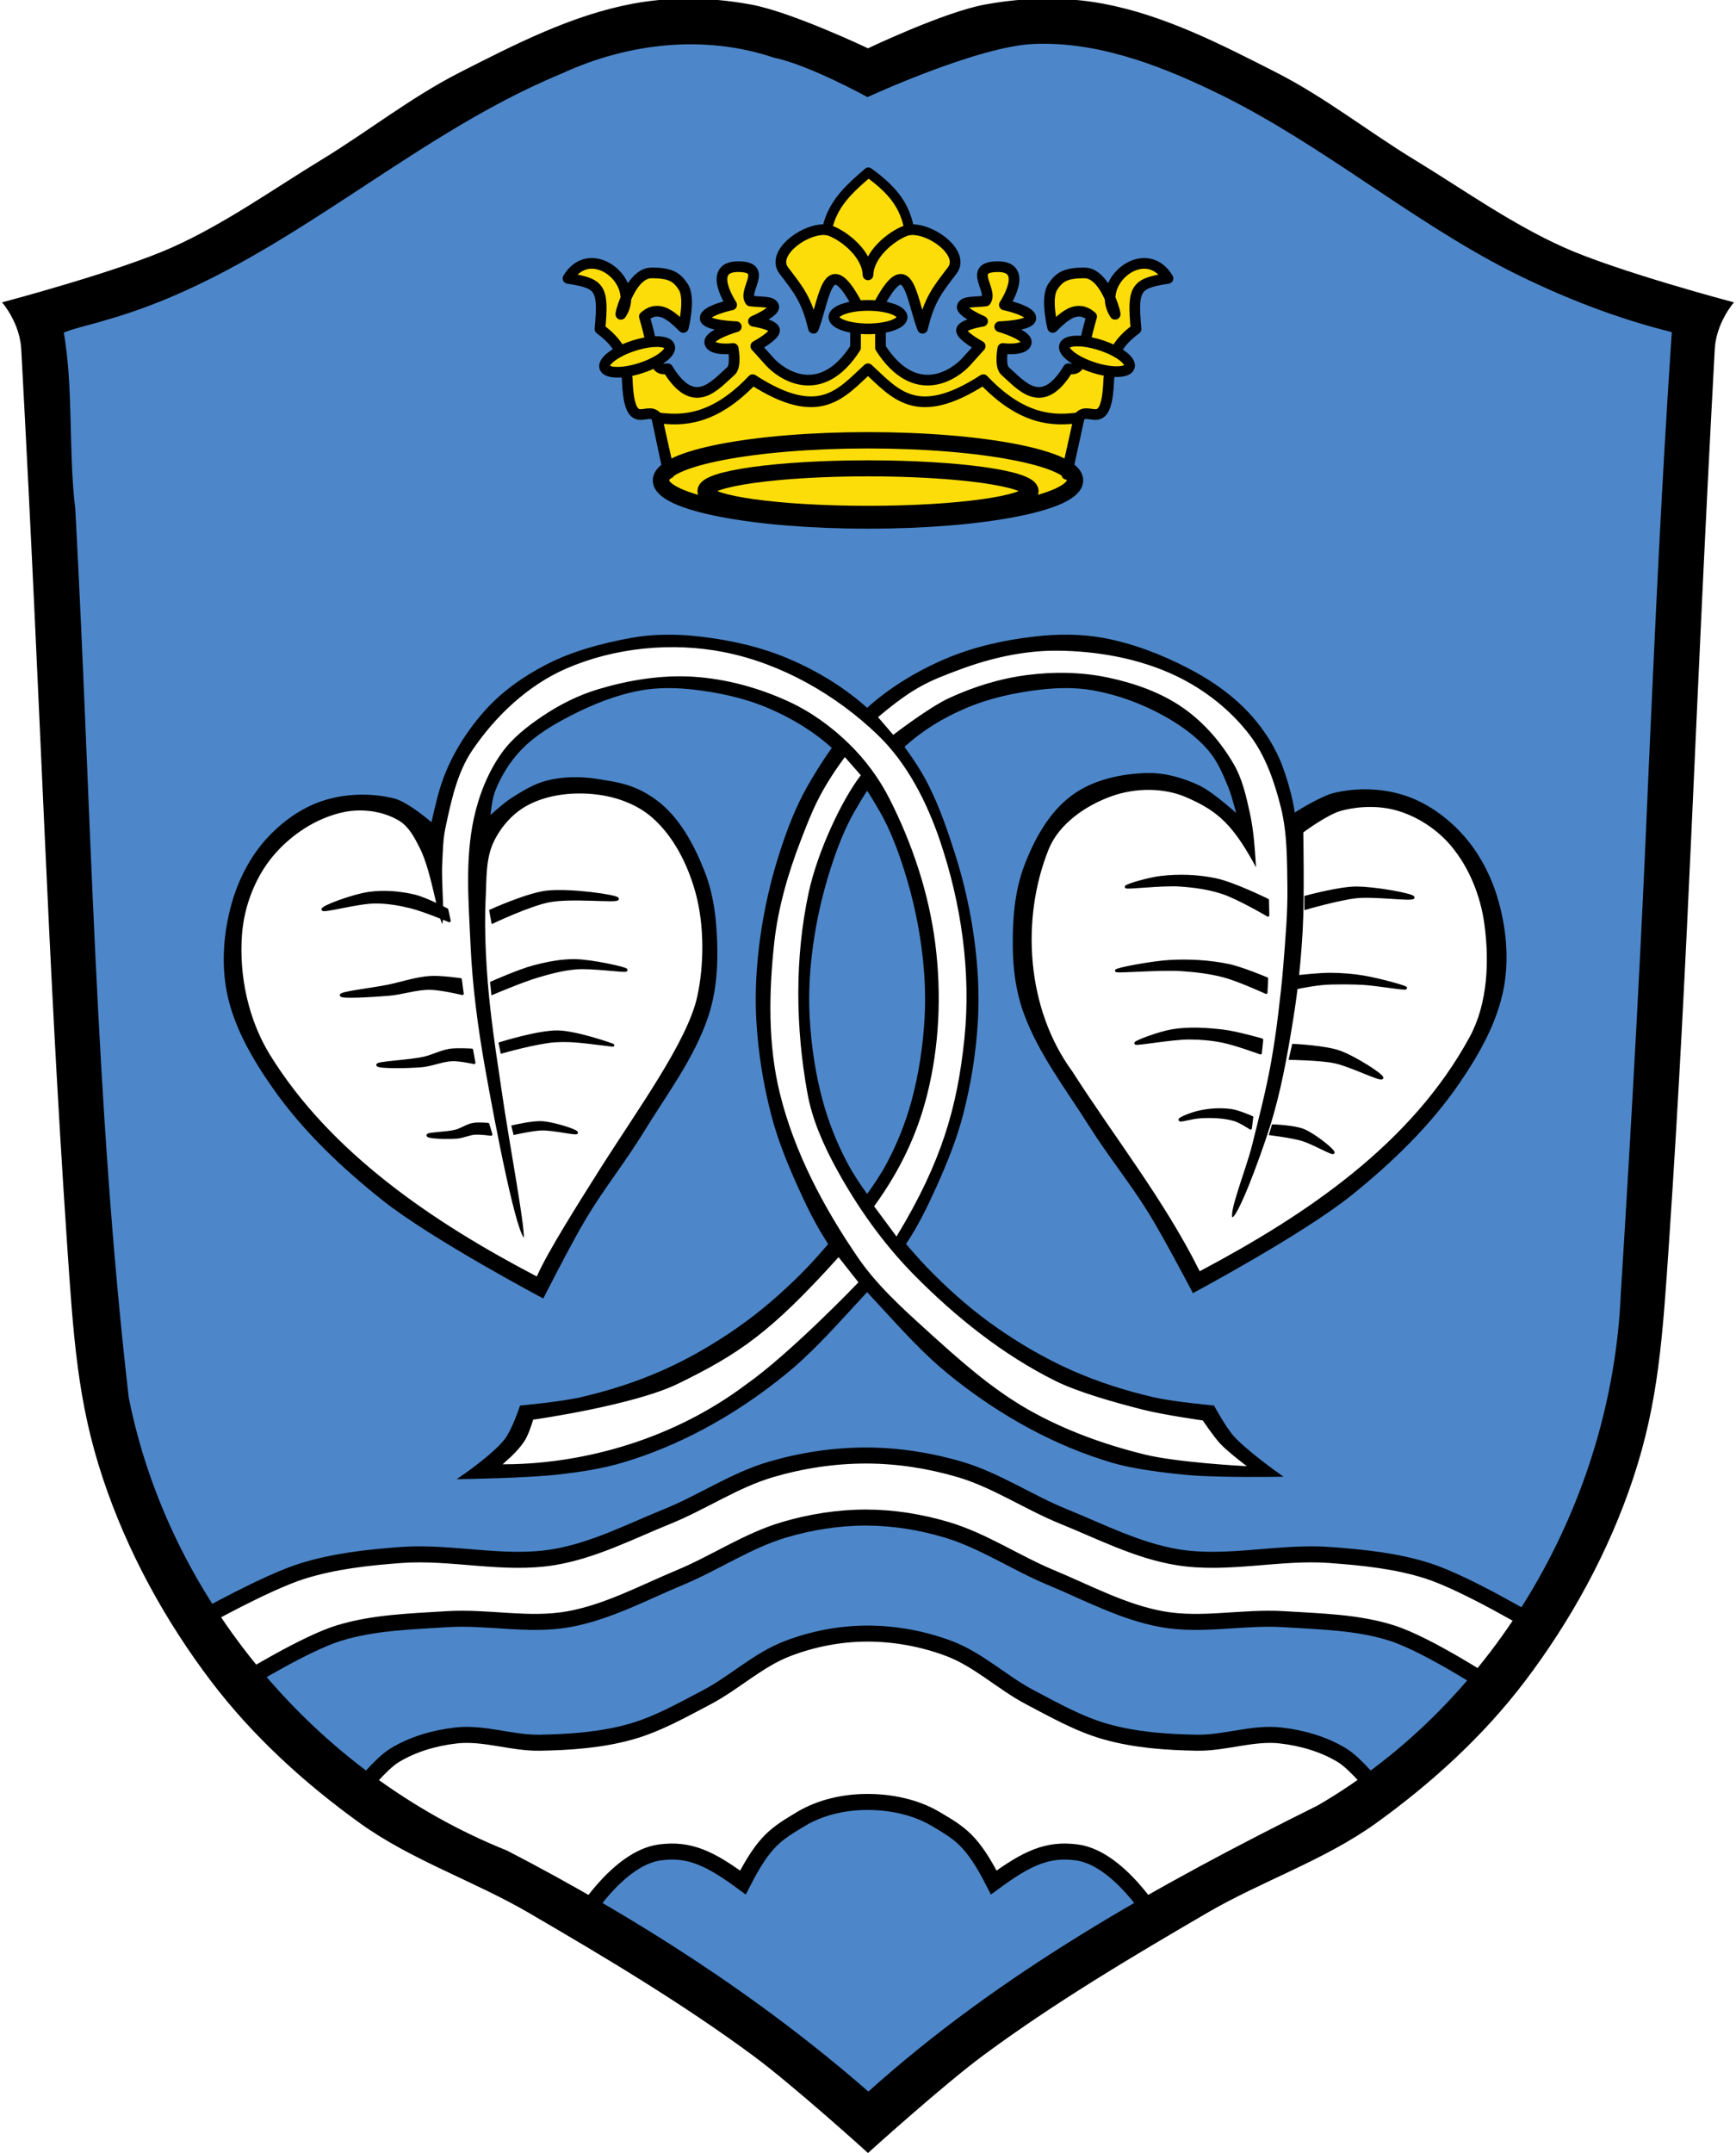 <?xml version="1.0" encoding="UTF-8" standalone="no"?>
<svg
   xmlns:dc="http://purl.org/dc/elements/1.1/"
   xmlns:cc="http://creativecommons.org/ns#"
   xmlns:rdf="http://www.w3.org/1999/02/22-rdf-syntax-ns#"
   xmlns:svg="http://www.w3.org/2000/svg"
   xmlns="http://www.w3.org/2000/svg"
   xmlns:xlink="http://www.w3.org/1999/xlink"
   width="650"
   height="806"
   id="svg21373"
   version="1.1">
  <defs
     id="defs21375" />
  <use
     transform="matrix(0.55,0,0,0.55,1015.243,-50.909)"
     xlink:href="#1"
     id="use87"
     x="0"
     y="0"
     width="100%"
     height="100%" />
  <use
     transform="matrix(0.55,0,0,0.55,1058.653,-50.909)"
     xlink:href="#1"
     id="use89"
     x="0"
     y="0"
     width="100%"
     height="100%" />
  <use
     transform="matrix(0.55,0,0,0.55,972.983,-47.382)"
     xlink:href="#1"
     id="use91"
     x="0"
     y="0"
     width="100%"
     height="100%" />
  <use
     transform="matrix(0.55,0,0,0.55,1100.913,-47.382)"
     xlink:href="#1"
     id="use93"
     x="0"
     y="0"
     width="100%"
     height="100%" />
  <g
     id="g4302">
    <path
       style="display:inline;fill:#4d87ca;stroke:#4d87ca;stroke-width:1;stroke-linecap:round;stroke-linejoin:miter;stroke-miterlimit:4;stroke-dasharray:none;stroke-opacity:1"
       d="m 389.792,13.889 c -20.953,0.838 -40.528,9.83 -59.716,17.476 -2.958,1.528 -5.873,3.268 -8.671,0.284 C 296.935,18.68 268.582,10.491 240.801,15.586 214.865,20.129 191.372,33.097 168.829,46.129 124.798,72.607 83.714,106.487 33.018,119.153 c -3.981,1.041 -7.964,2.135 -11.748,3.774 4.119,24.298 2.115,49.195 4.905,73.763 5.901,109.598 6.996,219.638 20.091,328.712 15.674,75.879 71.813,141.455 143.595,170.125 48.347,25.121 94.468,54.789 135.465,90.805 50.265,-45.745 110.589,-78.892 171.125,-109.246 68.423,-40.554 111.39,-118.378 113.366,-197.434 6.894,-103.044 10.276,-206.293 15.948,-309.39 0.909,-15.956 1.909,-31.907 2.995,-47.852 C 588.701,113.02 551.981,93.123 518.269,69.763 484.401,47.168 449.273,23.519 408.651,15.502 402.43,14.404 396.112,13.813 389.792,13.889 Z"
       id="path3873-8-4-4-2-4" />
    <g
       style="display:inline"
       id="layer5"
       transform="translate(-0.474,0)">
      <path
         id="path4739-3"
         d="m 355.014,572.721 c 13.657,4.085 25.715,12.343 38.876,17.819 13.691,5.696 27.063,12.975 41.655,15.621 14.974,2.715 30.468,-0.973 45.655,0 13.566,0.869 27.497,1.076 40.448,5.206 13.256,4.227 36.842,19.621 36.842,19.621 l 16.82,-22.827 c 0,0 -25.845,-15.432 -40.045,-20.022 -11.84,-3.827 -24.434,-5.089 -36.844,-6.007 -19.04,-1.408 -38.438,3.939 -57.271,0.801 -14.828,-2.471 -28.519,-9.572 -42.451,-15.218 -13.178,-5.341 -25.21,-13.6 -38.849,-17.621 -11.311,-3.335 -23.2,-5.187 -34.993,-5.204 -12.028,-0.018 -24.165,1.819 -35.707,5.204 -13.645,4.002 -25.67,12.281 -38.849,17.621 -13.932,5.646 -27.623,12.747 -42.451,15.218 -18.832,3.138 -38.231,-2.209 -57.271,-0.801 -12.41,0.918 -24.964,2.306 -36.844,6.007 -13.398,4.174 -38.045,18.022 -38.045,18.022 l 16.82,22.827 c 0,0 22.401,-13.798 34.842,-17.621 12.994,-3.993 26.882,-4.337 40.448,-5.206 15.187,-0.973 30.681,2.715 45.655,0 14.591,-2.646 27.963,-9.925 41.655,-15.621 13.161,-5.476 25.212,-13.758 38.876,-17.819 9.973,-2.964 20.467,-4.621 30.872,-4.603 10.169,0.018 20.415,1.689 30.157,4.603 z"
         style="fill:#ffffff;fill-rule:evenodd;stroke:#000000;stroke-width:6;stroke-linecap:butt;stroke-linejoin:miter;stroke-miterlimit:4;stroke-dasharray:none;stroke-opacity:1" />
      <path
         id="path4756"
         d="m 300.393,680.95 c -9.2,5.549 -13.672,7.979 -21.748,23.787 -12.321,-9.045 -20.033,-12.779 -31.175,-11.254 -15.889,2.175 -29.597,25.338 -29.597,25.338 l -82.628,-48.745 c 0,0 7.721,-9.736 12.913,-12.913 6.905,-4.226 15.063,-6.562 23.107,-7.476 10.393,-1.18 20.804,2.889 31.263,2.718 11.407,-0.186 22.993,-1.011 33.981,-4.078 10.059,-2.807 19.298,-8.058 28.544,-12.913 10.446,-5.485 19.299,-14.052 30.321,-18.262 9.345,-3.57 19.481,-5.556 29.485,-5.601 10.492,-0.046 21.157,1.9 30.975,5.601 11.04,4.162 19.874,12.778 30.321,18.262 9.246,4.854 18.485,10.106 28.544,12.913 10.988,3.066 22.574,3.891 33.981,4.078 10.459,0.171 20.869,-3.899 31.263,-2.718 8.044,0.913 16.202,3.25 23.107,7.476 5.192,3.177 12.913,12.913 12.913,12.913 l -82.628,48.745 c 0,0 -13.709,-23.163 -29.597,-25.338 -11.142,-1.525 -18.854,2.21 -31.175,11.254 -8.076,-15.808 -12.506,-18.308 -21.748,-23.787 -7.681,-4.553 -17.09,-6.436 -26.019,-6.368 -8.406,0.064 -17.203,2.027 -24.402,6.368 z"
         style="fill:#ffffff;fill-rule:evenodd;stroke:#000000;stroke-width:6;stroke-linecap:round;stroke-linejoin:miter;stroke-miterlimit:4;stroke-dasharray:none;stroke-opacity:1" />
      <path
         id="path4775-0-4"
         d="m 249.527,238.113 c -4.284,0.059 -8.557,0.43 -12.748,1.199 -10.938,2.009 -21.835,4.903 -31.67,9.982 -8.589,4.436 -16.745,10.24 -23.12,17.508 -7.307,8.331 -13.281,18.229 -16.441,28.893 -1.281,4.287 -3.22,13.031 -3.22,13.031 0,0 -9.085,-8.046 -14.506,-9.364 -8.495,-2.065 -17.895,-1.83 -26.213,0.859 -8.052,2.603 -15.38,7.902 -21.055,14.18 -6.102,6.751 -10.449,15.299 -12.893,24.064 -2.966,10.639 -3.898,22.261 -1.719,33.088 2.604,12.938 9.607,24.866 17.189,35.668 11.173,15.918 25.607,29.569 40.822,41.682 18.259,14.535 59.73,36.527 59.73,36.527 0,0 10.133,-20.033 15.9,-29.652 6.639,-11.073 14.746,-21.216 21.486,-32.229 8.57,-14.002 18.802,-27.42 24.062,-42.971 2.597,-7.676 3.496,-15.962 3.439,-24.064 -0.071,-10.15 -1.005,-20.638 -4.729,-30.08 -3.935,-9.979 -9.379,-20.324 -18.047,-26.643 -7.839,-5.714 -14.273,-6.538 -21.932,-7.72 -6.061,-0.935 -12.439,-0.896 -18.389,0.593 -4.83,1.209 -9.214,3.906 -13.395,6.609 -3.122,2.018 -8.607,7.094 -8.607,7.094 0.34,-2.468 0.67,-7.183 1.977,-10.495 2.249,-5.699 5.603,-11.102 9.85,-15.517 5.265,-5.472 11.993,-9.47 18.746,-12.941 8.242,-4.237 17.043,-7.747 26.158,-9.416 6.555,-1.2 13.369,-1.089 19.99,-0.334 9.645,1.099 19.338,3.208 28.264,7.025 8.742,3.738 17.122,8.79 24.127,15.221 -3.323,4.589 -6.339,9.421 -9.145,14.303 -4.587,7.981 -7.884,16.697 -10.688,25.465 -3.344,10.458 -5.78,21.251 -7.24,32.133 -1.333,9.928 -1.917,20.018 -1.359,30.02 0.669,12.006 2.587,23.997 5.627,35.631 2.374,9.083 5.93,17.849 9.779,26.412 3.385,7.531 7.032,15.015 11.633,21.871 -3.4,4.039 -6.935,7.961 -10.67,11.684 -7.209,7.186 -14.955,13.908 -23.289,19.752 -8.907,6.245 -18.391,11.778 -28.328,16.203 -9.892,4.404 -20.305,7.72 -30.854,10.164 -7.371,1.708 -22.484,3.104 -22.484,3.104 0,0 -2.886,8.679 -5.596,12.263 -4.444,5.877 -16.847,14.309 -16.847,14.309 0,0 24.565,-0.343 36.746,-1.758 7.888,-0.916 15.809,-2.095 23.424,-4.348 10.53,-3.115 20.764,-7.397 30.447,-12.574 10.959,-5.86 21.356,-12.882 30.973,-20.754 8.714,-7.133 16.343,-15.521 23.98,-23.797 2.15,-2.33 4.315,-4.658 6.455,-7.008 2.141,2.35 4.305,4.678 6.455,7.008 7.637,8.276 15.266,16.664 23.98,23.797 9.617,7.872 20.013,14.894 30.973,20.754 9.684,5.178 19.919,9.46 30.449,12.574 7.615,2.252 18.908,3.737 28.489,4.595 11.298,1.012 34.022,0.637 34.022,0.637 0,0 -12.492,-8.801 -17.527,-14.458 -2.965,-3.332 -7.258,-11.24 -7.258,-11.24 0,0 -15.116,-1.396 -22.486,-3.104 -10.549,-2.444 -20.962,-5.76 -30.854,-10.164 -9.938,-4.425 -19.419,-9.958 -28.326,-16.203 -8.335,-5.844 -16.08,-12.566 -23.289,-19.752 -3.735,-3.722 -7.27,-7.644 -10.67,-11.684 4.601,-6.856 8.247,-14.34 11.633,-21.871 3.849,-8.563 7.406,-17.329 9.779,-26.412 3.04,-11.633 4.958,-23.625 5.627,-35.631 0.558,-10.001 -0.027,-20.092 -1.359,-30.02 -1.461,-10.882 -3.896,-21.675 -7.24,-32.133 -2.804,-8.768 -5.801,-17.465 -9.92,-25.657 -2.566,-5.104 -5.821,-9.906 -9.145,-14.495 7.005,-6.431 14.617,-11.098 23.359,-14.837 8.926,-3.817 18.618,-5.926 28.264,-7.025 6.621,-0.755 13.435,-0.866 19.99,0.334 9.116,1.669 18.041,4.944 26.158,9.416 6.361,3.505 12.502,7.84 17.191,13.386 3.359,3.973 5.423,8.929 7.406,13.74 1.5,3.64 3.35,11.325 3.35,11.325 0,0 -9.293,-8.725 -14.965,-11.399 -6.036,-2.846 -12.821,-4.764 -19.491,-4.57 -9.564,0.278 -19.8,2.51 -27.52,8.164 -8.564,6.272 -14.088,16.395 -17.847,26.374 -3.557,9.442 -4.305,19.931 -4.197,30.08 0.086,8.103 1.132,16.389 3.863,24.064 5.535,15.551 16.003,28.968 24.82,42.971 6.934,11.012 15.22,21.155 22.055,32.229 5.936,9.618 16.422,29.652 16.422,29.652 0,0 41.085,-21.992 59.088,-36.527 15.002,-12.112 29.195,-25.764 40.088,-41.682 7.392,-10.802 14.185,-22.73 16.561,-35.668 1.988,-10.827 0.85,-22.449 -2.303,-33.088 -2.598,-8.766 -7.095,-17.314 -13.316,-24.064 -5.785,-6.278 -13.207,-11.576 -21.305,-14.18 -8.366,-2.69 -17.77,-2.924 -26.229,-0.859 -3.912,0.955 -12.129,5.653 -15.048,7.705 -0.57,-5.139 -3.286,-15.889 -6.854,-23.077 -3.14,-6.324 -7.482,-12.141 -12.529,-17.079 -5.977,-5.847 -13.117,-10.552 -20.545,-14.39 -9.881,-5.104 -20.485,-9.202 -31.424,-11.211 -8.382,-1.539 -17.093,-1.484 -25.561,-0.525 -11.479,1.3 -23.002,3.877 -33.613,8.443 -10.569,4.548 -20.678,10.69 -29.201,18.426 -8.524,-7.735 -18.631,-13.878 -29.199,-18.426 -10.612,-4.566 -22.134,-7.143 -33.613,-8.443 -4.234,-0.48 -8.529,-0.733 -12.812,-0.674 z m 75.625,56.984 c 1.841,2.797 3.576,5.666 5.221,8.555 3.895,6.841 6.691,14.301 9.078,21.803 2.993,9.406 5.192,19.106 6.51,28.889 1.177,8.743 1.704,17.629 1.219,26.438 -0.587,10.67 -2.164,21.362 -4.982,31.67 -2.176,7.958 -5.278,15.709 -9.127,23.006 -2.283,4.328 -5.033,8.393 -7.918,12.361 -2.885,-3.968 -5.633,-8.033 -7.916,-12.361 -3.849,-7.297 -6.951,-15.048 -9.127,-23.006 -2.818,-10.308 -4.395,-21 -4.982,-31.67 -0.485,-8.809 0.041,-17.695 1.219,-26.438 1.317,-9.783 3.516,-19.482 6.51,-28.889 2.387,-7.502 5.183,-14.962 9.078,-21.803 1.645,-2.889 3.378,-5.757 5.219,-8.555 z"
         style="display:inline;fill:#000000;fill-opacity:1;fill-rule:evenodd;stroke:#000000;stroke-width:1;stroke-linecap:butt;stroke-linejoin:miter;stroke-miterlimit:4;stroke-dasharray:none;stroke-opacity:1" />
      <path
         id="path4775-0-0-5"
         d="m 334.993,274.418 c 0,0 13.105,-10.046 20.533,-13.495 9.278,-4.307 19.279,-7.402 29.424,-8.71 10.092,-1.302 20.556,-1.149 30.512,0.952 9.984,2.107 20.019,5.634 28.373,11.493 7.756,5.439 14.245,12.94 19.004,21.131 3.223,5.548 4.689,12.002 6.058,18.271 1.643,7.521 1.9,13.831 2.532,22.957 -9.325,-17.854 -15.042,-22.882 -26.925,-28.061 -8.434,-3.675 -18.928,-3.523 -27.596,-0.44 -9.577,3.407 -19.537,10.206 -23.332,19.636 -10.342,25.692 -8.406,59.164 8.779,82.621 15.877,24.786 34.318,48.038 47.533,74.455 39.332,-20.901 78.774,-47.29 100.49,-87.391 6.627,-12.284 7.29,-28.027 5.36,-42.012 -1.414,-10.246 -5.526,-20.594 -12.115,-28.565 -5.018,-6.071 -12.101,-10.835 -19.628,-13.154 -6.698,-2.064 -14.241,-1.914 -21.025,-0.154 -5.192,1.347 -14.004,7.926 -14.004,7.926 0,0 0.448,24.196 -0.226,36.266 -0.618,11.063 -1.731,22.118 -3.495,33.057 -2.247,13.934 -4.695,27.933 -9.012,41.371 -3.737,11.631 -12.27,34.887 -14.517,33.654 -2.246,-1.234 4.715,-18.227 7.011,-27.356 1.303,-5.179 2.592,-10.361 3.838,-15.553 1.246,-5.192 2.376,-10.409 3.322,-15.66 1.079,-5.993 1.946,-12.023 2.68,-18.069 0.733,-6.047 1.433,-12.111 1.908,-18.188 0.773,-9.889 1.685,-19.801 1.532,-29.719 -0.151,-9.774 -0.047,-19.742 -2.412,-29.227 -2.372,-9.512 -5.68,-19.219 -11.625,-27.014 -7.154,-9.379 -16.982,-17.052 -27.65,-22.084 -13.544,-6.389 -28.987,-9.142 -43.961,-9.259 -12.413,-0.097 -24.934,2.746 -36.556,7.107 -10.775,4.043 -16.612,6.175 -29.861,17.33 z m -20.561,196.989 c -25.264,27.97 -37.029,35.871 -59.805,47.022 -16.7,8.177 -54.128,13.492 -54.128,13.492 0,0 -1.583,5.192 -3.007,7.466 -1.978,3.158 -4.8,5.872 -7.505,8.286 29.841,-0.239 62.788,-9.692 89.391,-29.668 16.388,-11.443 41.863,-37.974 41.863,-37.974 z m 33.175,26.072 c 12.02,10.892 24.25,21.945 38.368,29.931 13.439,7.602 28.244,12.927 43.235,16.622 11.898,2.933 36.513,4.267 36.513,4.267 0,0 -6.083,-4.67 -8.695,-7.454 -2.457,-2.618 -6.477,-8.606 -6.477,-8.606 0,0 -14.707,-2.123 -21.897,-3.938 -11.301,-2.852 -24.859,-6.719 -33.23,-10.883 -19.726,-9.814 -37.413,-23.959 -52.901,-39.63 -11.713,-11.851 -21.538,-25.717 -29.498,-40.355 -4.782,-8.793 -8.929,-18.202 -10.717,-28.05 -4.479,-24.675 -4.813,-50.711 0.438,-75.234 3.349,-15.643 12.561,-34.948 19.394,-43.899 l -5.302,-6.036 c -9.145,12.499 -11.905,19.806 -16.048,30.531 -4.768,12.342 -8.526,25.271 -9.949,38.424 -2.011,18.585 -2.343,37.886 2.118,56.039 5.403,21.987 16.39,42.654 29.187,61.332 6.984,10.193 16.532,18.848 25.461,26.939 z m -11.499,-35.472 c 16.434,-27.256 22.324,-47.579 24.964,-73.235 2.547,-24.748 -1.173,-50.516 -9.189,-74.067 -4.891,-14.37 -12.189,-28.705 -23.127,-39.229 -15.622,-15.03 -35.99,-26.634 -57.256,-30.843 -19.326,-3.825 -40.717,-1.749 -58.788,6.098 -14.184,6.159 -26.346,17.633 -34.998,30.449 -5.692,8.433 -7.837,18.9 -9.969,28.848 -0.932,4.352 -0.95,8.855 -1.191,13.3 -0.419,7.701 1.319,22.956 -0.449,23.134 -1.768,0.178 -4.318,-19.835 -8.891,-28.769 -1.906,-3.723 -3.974,-7.86 -7.558,-10.016 -5.816,-3.499 -13.45,-4.55 -20.106,-3.219 -10.174,2.034 -19.825,8.399 -26.479,16.359 -6.708,8.025 -10.736,18.764 -11.498,29.196 -1.112,15.24 2.398,31.639 10.427,44.639 22.607,36.602 60.961,62.486 99.234,82.52 3.936,-8.834 15.037,-26.452 23.158,-39.31 14.515,-22.979 33.003,-48.16 36.67,-64.929 2.471,-11.301 2.773,-26.289 -0.677,-38.732 -2.851,-10.281 -7.992,-20.671 -16.001,-27.72 -5.529,-4.867 -13.073,-7.631 -20.384,-8.53 -8.596,-1.057 -18.029,-0.128 -25.683,3.925 -5.427,2.873 -9.893,7.954 -12.537,13.496 -2.995,6.277 -2.596,13.709 -2.949,20.654 -0.687,13.497 0.391,29.452 1.626,40.511 1.635,14.648 2.822,20.934 4.295,31.392 2.638,18.731 9.731,55.886 8.138,56.161 -3.187,0.551 -11.495,-42.78 -15.352,-64.562 -2.677,-15.118 -4.684,-30.407 -5.38,-45.744 -0.718,-15.837 -2.116,-32.052 1.256,-47.543 1.897,-8.713 5.299,-17.353 10.473,-24.616 4.018,-5.64 9.664,-10.066 15.409,-13.932 6.471,-4.354 13.602,-7.935 21.076,-10.166 11.477,-3.426 23.672,-5.423 35.627,-4.685 12.38,0.764 24.754,4.156 36.017,9.352 8.359,3.855 16.034,9.406 22.629,15.827 6.096,5.934 11.317,12.937 15.184,20.515 8.712,17.074 14.952,35.808 17.351,54.826 2.378,18.858 1.526,38.515 -3.168,56.934 -3.764,14.769 -10.045,27.991 -19.618,41.301 z"
         style="display:inline;fill:#ffffff;fill-opacity:1;fill-rule:evenodd;stroke:#ffffff;stroke-width:1;stroke-linecap:butt;stroke-linejoin:miter;stroke-miterlimit:4;stroke-dasharray:none;stroke-opacity:1" />
    </g>
    <g
       transform="translate(-2.719,-4.78)"
       style="display:inline"
       id="layer2">
      <path
         id="path4158"
         d="m 491.627,340.565 c 0,0 12.381,-3.365 18.725,-3.408 7.267,-0.049 21.714,2.666 21.501,3.616 -0.243,1.083 -14.265,-0.972 -21.338,-0.219 -6.426,0.684 -18.909,4.278 -18.909,4.278 z"
         style="fill:#000000;fill-opacity:1;fill-rule:evenodd;stroke:#000000;stroke-width:1px;stroke-linecap:butt;stroke-linejoin:miter;stroke-opacity:1" />
      <path
         id="path4158-3"
         d="m 489.197,370.269 c 0,0 7.801,-0.844 11.715,-0.813 4.262,0.034 8.543,0.353 12.741,1.089 5.237,0.917 15.574,3.667 15.408,4.125 -0.189,0.522 -10.593,-1.368 -15.919,-1.68 -3.98,-0.233 -7.775,-0.205 -11.961,-0.142 -5.142,0.078 -12.544,1.651 -12.544,1.651 z"
         style="display:inline;fill:#000000;fill-opacity:1;fill-rule:evenodd;stroke:#000000;stroke-width:1px;stroke-linecap:butt;stroke-linejoin:miter;stroke-opacity:1" />
      <path
         id="path4158-3-7"
         d="m 486.966,396.069 c 0,0 11.895,0.527 17.406,2.527 5.815,2.111 16.334,8.923 15.799,9.735 -0.611,0.927 -11.755,-4.788 -17.939,-6.04 -5.378,-1.089 -16.416,-1.228 -16.416,-1.228 z"
         style="display:inline;fill:#000000;fill-opacity:1;fill-rule:evenodd;stroke:#000000;stroke-width:1px;stroke-linecap:butt;stroke-linejoin:miter;stroke-opacity:1" />
      <path
         id="path4158-3-7-4"
         d="m 479.349,426.206 c 0,0 7.936,0.236 11.513,1.743 4.254,1.792 11.455,7.698 11.048,8.351 -0.349,0.559 -7.618,-3.693 -11.66,-4.888 -3.835,-1.133 -11.808,-2.121 -11.808,-2.121 z"
         style="display:inline;fill:#000000;fill-opacity:1;fill-rule:evenodd;stroke:#000000;stroke-width:1px;stroke-linecap:butt;stroke-linejoin:miter;stroke-opacity:1" />
      <path
         id="path4158-3-4"
         d="m 477.358,341.733 c 0,0 -12.576,-6.216 -19.394,-7.662 -6.712,-1.424 -13.767,-1.659 -20.589,-0.875 -4.481,0.515 -13.198,3.054 -13.015,3.624 0.183,0.57 13.486,-1.131 20.209,-0.653 5.344,0.38 10.739,1.112 15.828,2.785 6.043,1.988 17.089,8.495 17.089,8.495 z"
         style="display:inline;fill:#000000;fill-opacity:1;fill-rule:evenodd;stroke:#000000;stroke-width:1;stroke-linecap:butt;stroke-linejoin:round;stroke-miterlimit:4;stroke-dasharray:none;stroke-opacity:1" />
      <path
         id="path4158-3-4-1"
         d="m 477.054,371.136 c 0,0 -9.449,-3.989 -14.441,-5.007 -7.104,-1.448 -14.458,-1.866 -21.698,-1.488 -6.834,0.357 -20.409,2.963 -20.223,3.532 0.186,0.569 16.29,-0.879 24.408,-0.332 5.367,0.361 10.763,0.996 15.961,2.381 5.442,1.45 15.737,6.151 15.737,6.151 z"
         style="display:inline;fill:#000000;fill-opacity:1;fill-rule:evenodd;stroke:#000000;stroke-width:1;stroke-linecap:butt;stroke-linejoin:round;stroke-miterlimit:4;stroke-dasharray:none;stroke-opacity:1" />
      <path
         id="path4158-3-4-1-9"
         d="m 475.2,394.025 c 0,0 -9.608,-2.744 -14.55,-3.316 -6.264,-0.725 -12.709,-1.138 -18.918,-0.123 -4.837,0.791 -13.996,4.193 -13.804,4.76 0.192,0.567 13.335,-1.917 20.048,-1.918 4.175,-8.1e-4 8.375,0.368 12.469,1.188 4.872,0.977 14.239,4.414 14.239,4.414 z"
         style="display:inline;fill:#000000;fill-opacity:1;fill-rule:evenodd;stroke:#000000;stroke-width:1;stroke-linecap:butt;stroke-linejoin:round;stroke-miterlimit:4;stroke-dasharray:none;stroke-opacity:1" />
      <path
         id="path4158-3-4-1-9-3"
         d="m 471.467,423.061 c 0,0 -5.013,-2.218 -7.692,-2.592 -4.015,-0.561 -8.192,-0.309 -12.148,0.577 -2.517,0.564 -7.378,2.419 -7.148,2.965 0.231,0.546 4.076,-0.846 7.709,-1.079 3.633,-0.234 8.611,-0.155 12.684,1.03 2.202,0.641 6.086,3.208 6.086,3.208 z"
         style="display:inline;fill:#000000;fill-opacity:1;fill-rule:evenodd;stroke:#000000;stroke-width:1;stroke-linecap:butt;stroke-linejoin:round;stroke-miterlimit:4;stroke-dasharray:none;stroke-opacity:1" />
      <path
         id="path4158-3-4-1-7"
         d="m 170.072,345.312 c 0,0 -7.992,-4.188 -12.341,-5.191 -5.519,-1.274 -11.359,-1.743 -16.967,-0.942 -6.01,0.859 -17.452,5.159 -17.174,6.064 0.278,0.905 13.074,-2.722 19.705,-2.732 4.408,-0.006 8.821,0.73 13.103,1.778 5.018,1.228 14.584,5.246 14.584,5.246 z"
         style="display:inline;fill:#000000;fill-opacity:1;fill-rule:evenodd;stroke:#000000;stroke-width:1;stroke-linecap:butt;stroke-linejoin:round;stroke-miterlimit:4;stroke-dasharray:none;stroke-opacity:1" />
      <path
         id="path4158-3-4-1-7-9"
         d="m 175.144,371.457 c 0,0 -7.529,-1.061 -11.296,-0.813 -5.47,0.359 -10.733,2.235 -16.107,3.317 -5.76,1.159 -17.526,2.483 -17.296,3.401 0.23,0.918 11.835,0.184 17.725,-0.289 5.212,-0.418 10.295,-2.291 15.524,-2.249 4.104,0.033 12.155,1.958 12.155,1.958 z"
         style="display:inline;fill:#000000;fill-opacity:1;fill-rule:evenodd;stroke:#000000;stroke-width:1;stroke-linecap:butt;stroke-linejoin:round;stroke-miterlimit:4;stroke-dasharray:none;stroke-opacity:1" />
      <path
         id="path4158-3-4-1-7-9-6"
         d="m 179.361,397.835 c 0,0 -5.465,-0.35 -8.151,0.06 -3.352,0.512 -6.423,2.219 -9.73,2.967 -5.715,1.294 -17.613,1.696 -17.384,2.615 0.23,0.918 11.079,0.802 16.589,0.323 3.893,-0.339 7.599,-2.134 11.505,-2.249 2.706,-0.08 8.049,1.084 8.049,1.084 z"
         style="display:inline;fill:#000000;fill-opacity:1;fill-rule:evenodd;stroke:#000000;stroke-width:1;stroke-linecap:butt;stroke-linejoin:round;stroke-miterlimit:4;stroke-dasharray:none;stroke-opacity:1" />
      <path
         id="path4158-3-4-1-7-9-6-5"
         d="m 185.448,425.64 c 0,0 -3.768,-0.326 -5.603,0.02 -2.285,0.431 -4.259,1.915 -6.504,2.52 -3.402,0.917 -10.594,0.873 -10.441,1.652 0.154,0.78 7.22,0.977 10.827,0.711 2.319,-0.171 4.499,-1.302 6.817,-1.473 2.011,-0.148 6.036,0.397 6.036,0.397 z"
         style="display:inline;fill:#000000;fill-opacity:1;fill-rule:evenodd;stroke:#000000;stroke-width:1;stroke-linecap:butt;stroke-linejoin:round;stroke-miterlimit:4;stroke-dasharray:none;stroke-opacity:1" />
      <path
         id="path4158-1"
         d="m 186.469,345.764 c 0,0 13.626,-6.19 20.941,-7.027 8.809,-1.008 26.557,1.582 26.478,2.545 -0.091,1.098 -17.273,-0.898 -25.673,0.759 -7.339,1.448 -21.001,7.907 -21.001,7.907 z"
         style="display:inline;fill:#000000;fill-opacity:1;fill-rule:evenodd;stroke:#000000;stroke-width:1.087px;stroke-linecap:butt;stroke-linejoin:miter;stroke-opacity:1" />
      <path
         id="path4158-3-2"
         d="m 186.83,372.73 c 0,0 10.297,-4.578 15.725,-5.997 5.073,-1.326 10.318,-2.395 15.561,-2.304 6.434,0.111 19.044,2.963 18.988,3.486 -0.065,0.596 -12.579,-1.327 -18.843,-0.794 -4.87,0.414 -9.649,1.695 -14.336,3.082 -5.712,1.69 -16.703,6.355 -16.703,6.355 z"
         style="display:inline;fill:#000000;fill-opacity:1;fill-rule:evenodd;stroke:#000000;stroke-width:1.154px;stroke-linecap:butt;stroke-linejoin:miter;stroke-opacity:1" />
      <path
         id="path4158-3-7-1"
         d="m 189.984,395.447 c 0,0 14.32,-4.524 21.696,-4.373 7.032,0.144 21.095,5.077 20.497,5.012 -8.26,-0.896 -14.431,-2.118 -21.655,-1.646 -6.759,0.442 -19.889,4.163 -19.889,4.163 z"
         style="display:inline;fill:#000000;fill-opacity:1;fill-rule:evenodd;stroke:#000000;stroke-width:1.081px;stroke-linecap:butt;stroke-linejoin:miter;stroke-opacity:1" />
      <path
         id="path4158-3-7-4-8"
         d="m 194.731,426.496 c 0,0 7.417,-1.785 11.158,-1.488 4.429,0.352 12.954,3.08 12.767,3.827 -0.16,0.64 -8.726,-1.458 -13.12,-1.335 -3.426,0.096 -10.155,1.611 -10.155,1.611 z"
         style="display:inline;fill:#000000;fill-opacity:1;fill-rule:evenodd;stroke:#000000;stroke-width:0.972px;stroke-linecap:butt;stroke-linejoin:miter;stroke-opacity:1" />
    </g>
    <g
       style="display:inline"
       transform="translate(-56.776,-75.411)"
       id="layer1">
      <path
         id="path3873-8-4"
         d="m 313.116,75.422 c -6.5,0.073 -12.982,0.673 -19.32,1.861 -22.807,4.275 -44.01,15.188 -64.689,25.715 -18.112,9.22 -34.192,21.99 -51.551,32.561 -18.507,11.27 -36.299,24.022 -56.066,32.896 -20.161,9.051 -63.07,20.434 -63.07,20.434 0,0 6.28,7.507 6.801,17.078 7.716,141.915 9.6,222.7 17.094,333.895 2.442,36.23 3.985,60.266 13.381,88.627 9.05,27.316 23.222,53.257 40.629,76.172 15.396,20.269 34.628,37.796 55.268,52.691 19.435,14.025 42.777,21.689 63.484,33.756 28.558,16.642 57.042,33.634 83.664,53.223 15.134,11.136 43.037,36.406 43.037,36.406 0,0 27.971,-25.287 43.037,-36.406 26.594,-19.628 55.106,-36.581 83.664,-53.223 20.708,-12.067 44.05,-19.73 63.484,-33.756 20.64,-14.895 39.871,-32.423 55.268,-52.691 17.407,-22.915 31.579,-48.855 40.629,-76.172 9.396,-28.361 10.939,-52.397 13.381,-88.627 7.494,-111.195 9.378,-191.98 17.094,-333.895 0.52,-9.571 6.801,-17.078 6.801,-17.078 0,0 -42.909,-11.383 -63.07,-20.434 -19.768,-8.874 -37.56,-21.627 -56.066,-32.896 -17.359,-10.571 -33.438,-23.341 -51.551,-32.561 -20.679,-10.527 -41.882,-21.44 -64.689,-25.715 -14.487,-2.715 -29.725,-2.344 -44.217,0.344 -15.32,2.841 -43.764,16.422 -43.764,16.422 0,0 -28.525,-13.58 -43.764,-16.422 -8.15,-1.52 -16.539,-2.299 -24.896,-2.205 z M 446.421,91.299 c 24.096,-0.29 47.65,9.238 68.99,19.803 37.432,18.763 69.645,46.162 106.881,65.273 19.423,9.767 39.858,17.792 60.977,22.98 -3.724,54.592 -6.223,109.253 -8.695,163.914 -2.708,65.608 -6.347,131.174 -10.445,196.682 C 660.807,637.174 617.784,712.544 550.467,751.707 490.77,781.378 431.711,814.215 381.921,859.079 340.91,823.238 294.728,793.689 246.444,768.664 174.902,739.976 119.493,674.244 104.479,598.631 91.755,488.244 90.486,376.904 84.469,265.969 c -2.666,-22.02 -0.576,-44.394 -4.352,-66.367 4.852,-2.005 10.761,-3.123 16.037,-4.811 63.396,-17.848 110.779,-67.568 170.826,-92.332 24.817,-11.444 53.549,-14.761 79.723,-5.932 13.13,2.685 34.898,14.686 34.898,14.686 0,0 41.424,-19.122 62.486,-19.855 0.778,-0.03 1.555,-0.049 2.332,-0.059 z"
         style="display:inline;fill:#000000;stroke:#000000;stroke-width:1;stroke-linecap:round;stroke-linejoin:miter;stroke-miterlimit:4;stroke-dasharray:none;stroke-opacity:1" />
    </g>
    <g
       id="g4291"
       style="fill:#fcdd09;fill-opacity:1"
       transform="translate(-773.064,-234.16)">
      <path
         id="path4280"
         d="m 1096.641,373.021 c -6.359,7.002 -15.5,13.408 -25.443,10.473 -5.959,-1.137 -10.945,-5.126 -16.502,-6.934 -8.557,7.961 -19.293,15.261 -31.607,13.969 -5.466,-0.657 -3.361,5.789 -2.475,8.781 1.965,4.331 0.353,12.134 5.231,13.869 34.77,-7.818 71.073,-7.716 106.678,-5.376 13.07,0.794 26.092,3.279 38.855,5.901 3.179,-3.312 2.19,-9.296 3.945,-13.571 2.41,-5.13 2.083,-11.712 -5.316,-9.646 -11.359,0.518 -20.564,-6.993 -28.537,-13.881 -8.001,3.137 -16.693,9.348 -26.149,7.109 -7.146,-1.353 -11.608,-7.97 -17.539,-11.229 l -0.906,0.423 -0.235,0.11 z"
         style="opacity:1;fill:#fcdd09;fill-opacity:1;stroke:none;stroke-width:4;stroke-linecap:round;stroke-linejoin:round;stroke-miterlimit:4;stroke-dasharray:none;stroke-dashoffset:0;stroke-opacity:1" />
      <ellipse
         ry="15.018"
         rx="77.511"
         cy="414.006"
         cx="1098.064"
         id="path4278"
         style="opacity:1;fill:#fcdd09;fill-opacity:1;stroke:#000000;stroke-width:6.121;stroke-linecap:round;stroke-linejoin:round;stroke-miterlimit:4;stroke-dasharray:none;stroke-dashoffset:0;stroke-opacity:1" />
      <path
         id="path4288"
         d="m 1114.102,327.617 c 0,14.218 -6.103,6.665 -15.342,6.665 -9.239,5e-5 -16.734,7.553 -16.734,-6.665 0,-14.218 6.388,-20.553 16.176,-28.921 10.633,7.688 15.9,14.703 15.9,28.921 z"
         style="opacity:1;fill:#fcdd09;fill-opacity:1;stroke:#000000;stroke-width:3.691;stroke-linecap:round;stroke-linejoin:round;stroke-miterlimit:4;stroke-dasharray:none;stroke-dashoffset:0;stroke-opacity:1" />
      <path
         id="path4252"
         d="m 1054.882,376.303 c 25.056,16.219 33.075,5.152 43.181,-4.084 10.106,9.236 18.127,20.303 43.183,4.084 14.663,15.454 26.571,15.524 35.897,14.217 l -4.651,21.219 -0.029,-0.429 4.668,-21.004 c 3.695,-4.765 10.373,6.871 11.086,-14.297 1.039,-6.009 0.944,-11.913 10.211,-18.67 -1.478,-15.626 -0.022,-17.059 11.961,-18.965 -7.119,-11.866 -21.709,-2.779 -21.67,7.467 1.479,3.435 2.115,6.385 1.832,5.955 -1.273,-1.932 -1.825,-3.966 -1.832,-5.955 -1.873,-4.349 -5.1,-9.477 -9.547,-9.508 -7.228,-0.05 -9.58,1.606 -11.961,5.252 -2.765,4.234 0,15.17 0,15.17 4.6,-4.511 9.226,-8.714 14.588,-4.084 -4.791,16.44 -3.039,20.254 -8.754,19.547 -9.898,16.332 -17.681,6.045 -23.631,0.875 -2.14,-1.86 -0.875,-8.461 -0.875,-8.461 0,0 7.85,0.964 8.752,-2.043 0.902,-3.007 -9.918,-6.127 -9.918,-6.127 0,0 11.652,-0.36 11.67,-3.209 0.018,-2.849 -9.92,-4.959 -9.92,-4.959 0,0 9.527,-14.248 -2.334,-14.295 -11.861,-0.047 -1.608,8.921 -4.668,12.836 -4.499,0.531 -8.132,0.039 -8.752,2.043 -0.62,2.004 7.586,5.543 7.586,5.543 0,0 -7.4,1.142 -7.877,3.209 -0.477,2.067 7.002,6.127 7.002,6.127 l -5.252,5.834 c -4.116,4.573 -18.947,15.233 -32.092,-5.25 l 0,-17.213 c 10.533,-19.087 11.535,-1.225 15.754,9.918 2.519,-10.777 5.661,-14.485 11.086,-21.588 5.425,-7.103 -10.346,-17.601 -17.504,-14.879 -5.44,2.069 -13.786,8.853 -14.008,16.473 -0.222,-7.619 -8.568,-14.404 -14.008,-16.473 -0.895,-0.34 -1.926,-0.474 -3.031,-0.434 l -10e-5,0 c -7.74,0.283 -19.222,9.097 -14.475,15.312 5.425,7.103 8.567,10.811 11.086,21.588 4.219,-11.143 5.223,-29.005 15.756,-9.918 l 0,17.213 c -13.145,20.483 -27.976,9.823 -32.092,5.25 l -5.252,-5.834 c 0,0 7.479,-4.06 7.002,-6.127 -0.477,-2.067 -7.877,-3.209 -7.877,-3.209 0,0 8.206,-3.539 7.586,-5.543 -0.62,-2.004 -4.255,-1.512 -8.754,-2.043 -3.06,-3.915 7.193,-12.883 -4.668,-12.836 -11.861,0.047 -2.332,14.295 -2.332,14.295 0,0 -9.938,2.11 -9.92,4.959 0.018,2.849 11.67,3.209 11.67,3.209 10e-5,0 -10.822,3.12 -9.92,6.127 0.902,3.007 8.752,2.043 8.752,2.043 0,0 1.265,6.601 -0.875,8.461 -5.95,5.17 -13.733,15.457 -23.631,-0.875 -5.715,0.707 -3.961,-3.107 -8.752,-19.547 5.362,-4.63 9.988,-0.427 14.588,4.084 0,0 2.765,-10.936 0,-15.17 -2.381,-3.646 -4.735,-5.302 -11.963,-5.252 -4.448,0.031 -7.674,5.16 -9.547,9.51 -0.01,1.989 -0.557,4.022 -1.83,5.953 -0.283,0.43 0.352,-2.52 1.83,-5.953 0.041,-10.247 -14.548,-19.335 -21.668,-7.469 11.983,1.905 13.439,3.339 11.961,18.965 9.267,6.757 9.172,12.661 10.211,18.67 0.713,21.168 7.391,9.532 11.086,14.297 l 4.668,21.004 -0.305,-0.124 -4.377,-20.667 c 9.326,1.307 21.235,1.236 35.899,-14.217"
         style="fill:#fcdd09;fill-opacity:1;fill-rule:evenodd;stroke:#000000;stroke-width:4;stroke-linecap:round;stroke-linejoin:round;stroke-miterlimit:4;stroke-dasharray:none;stroke-opacity:1" />
      <ellipse
         ry="4.389"
         rx="12.783"
         cy="352.889"
         cx="1098.064"
         id="path4257"
         style="opacity:1;fill:#fcdd09;fill-opacity:1;stroke:#000000;stroke-width:4;stroke-linecap:round;stroke-linejoin:round;stroke-miterlimit:4;stroke-dasharray:none;stroke-dashoffset:0;stroke-opacity:1" />
      <g
         style="fill:#fcdd09;fill-opacity:1;stroke-width:4;stroke-miterlimit:4;stroke-dasharray:none"
         transform="translate(136.106,170.931)"
         id="g4284">
        <ellipse
           style="opacity:1;fill:#fcdd09;fill-opacity:1;stroke:#000000;stroke-width:4;stroke-linecap:round;stroke-linejoin:round;stroke-miterlimit:4;stroke-dasharray:none;stroke-dashoffset:0;stroke-opacity:1"
           id="path4257-7"
           cx="772.558"
           cy="457.201"
           rx="12.783"
           ry="4.389"
           transform="matrix(0.951,-0.308,0.308,0.951,0,0)" />
        <ellipse
           transform="matrix(-0.951,-0.308,-0.308,0.951,0,0)"
           ry="4.389"
           rx="12.783"
           cy="-135.798"
           cx="-1057.689"
           id="ellipse4274"
           style="opacity:1;fill:#fcdd09;fill-opacity:1;stroke:#000000;stroke-width:4;stroke-linecap:round;stroke-linejoin:round;stroke-miterlimit:4;stroke-dasharray:none;stroke-dashoffset:0;stroke-opacity:1" />
      </g>
      <ellipse
         ry="8.515"
         rx="60.872"
         cy="418.003"
         cx="1098.064"
         id="path4276"
         style="opacity:1;fill:#fcdd09;fill-opacity:1;stroke:#000000;stroke-width:6;stroke-linecap:round;stroke-linejoin:round;stroke-miterlimit:4;stroke-dasharray:none;stroke-dashoffset:0;stroke-opacity:1" />
    </g>
  </g>
</svg>

